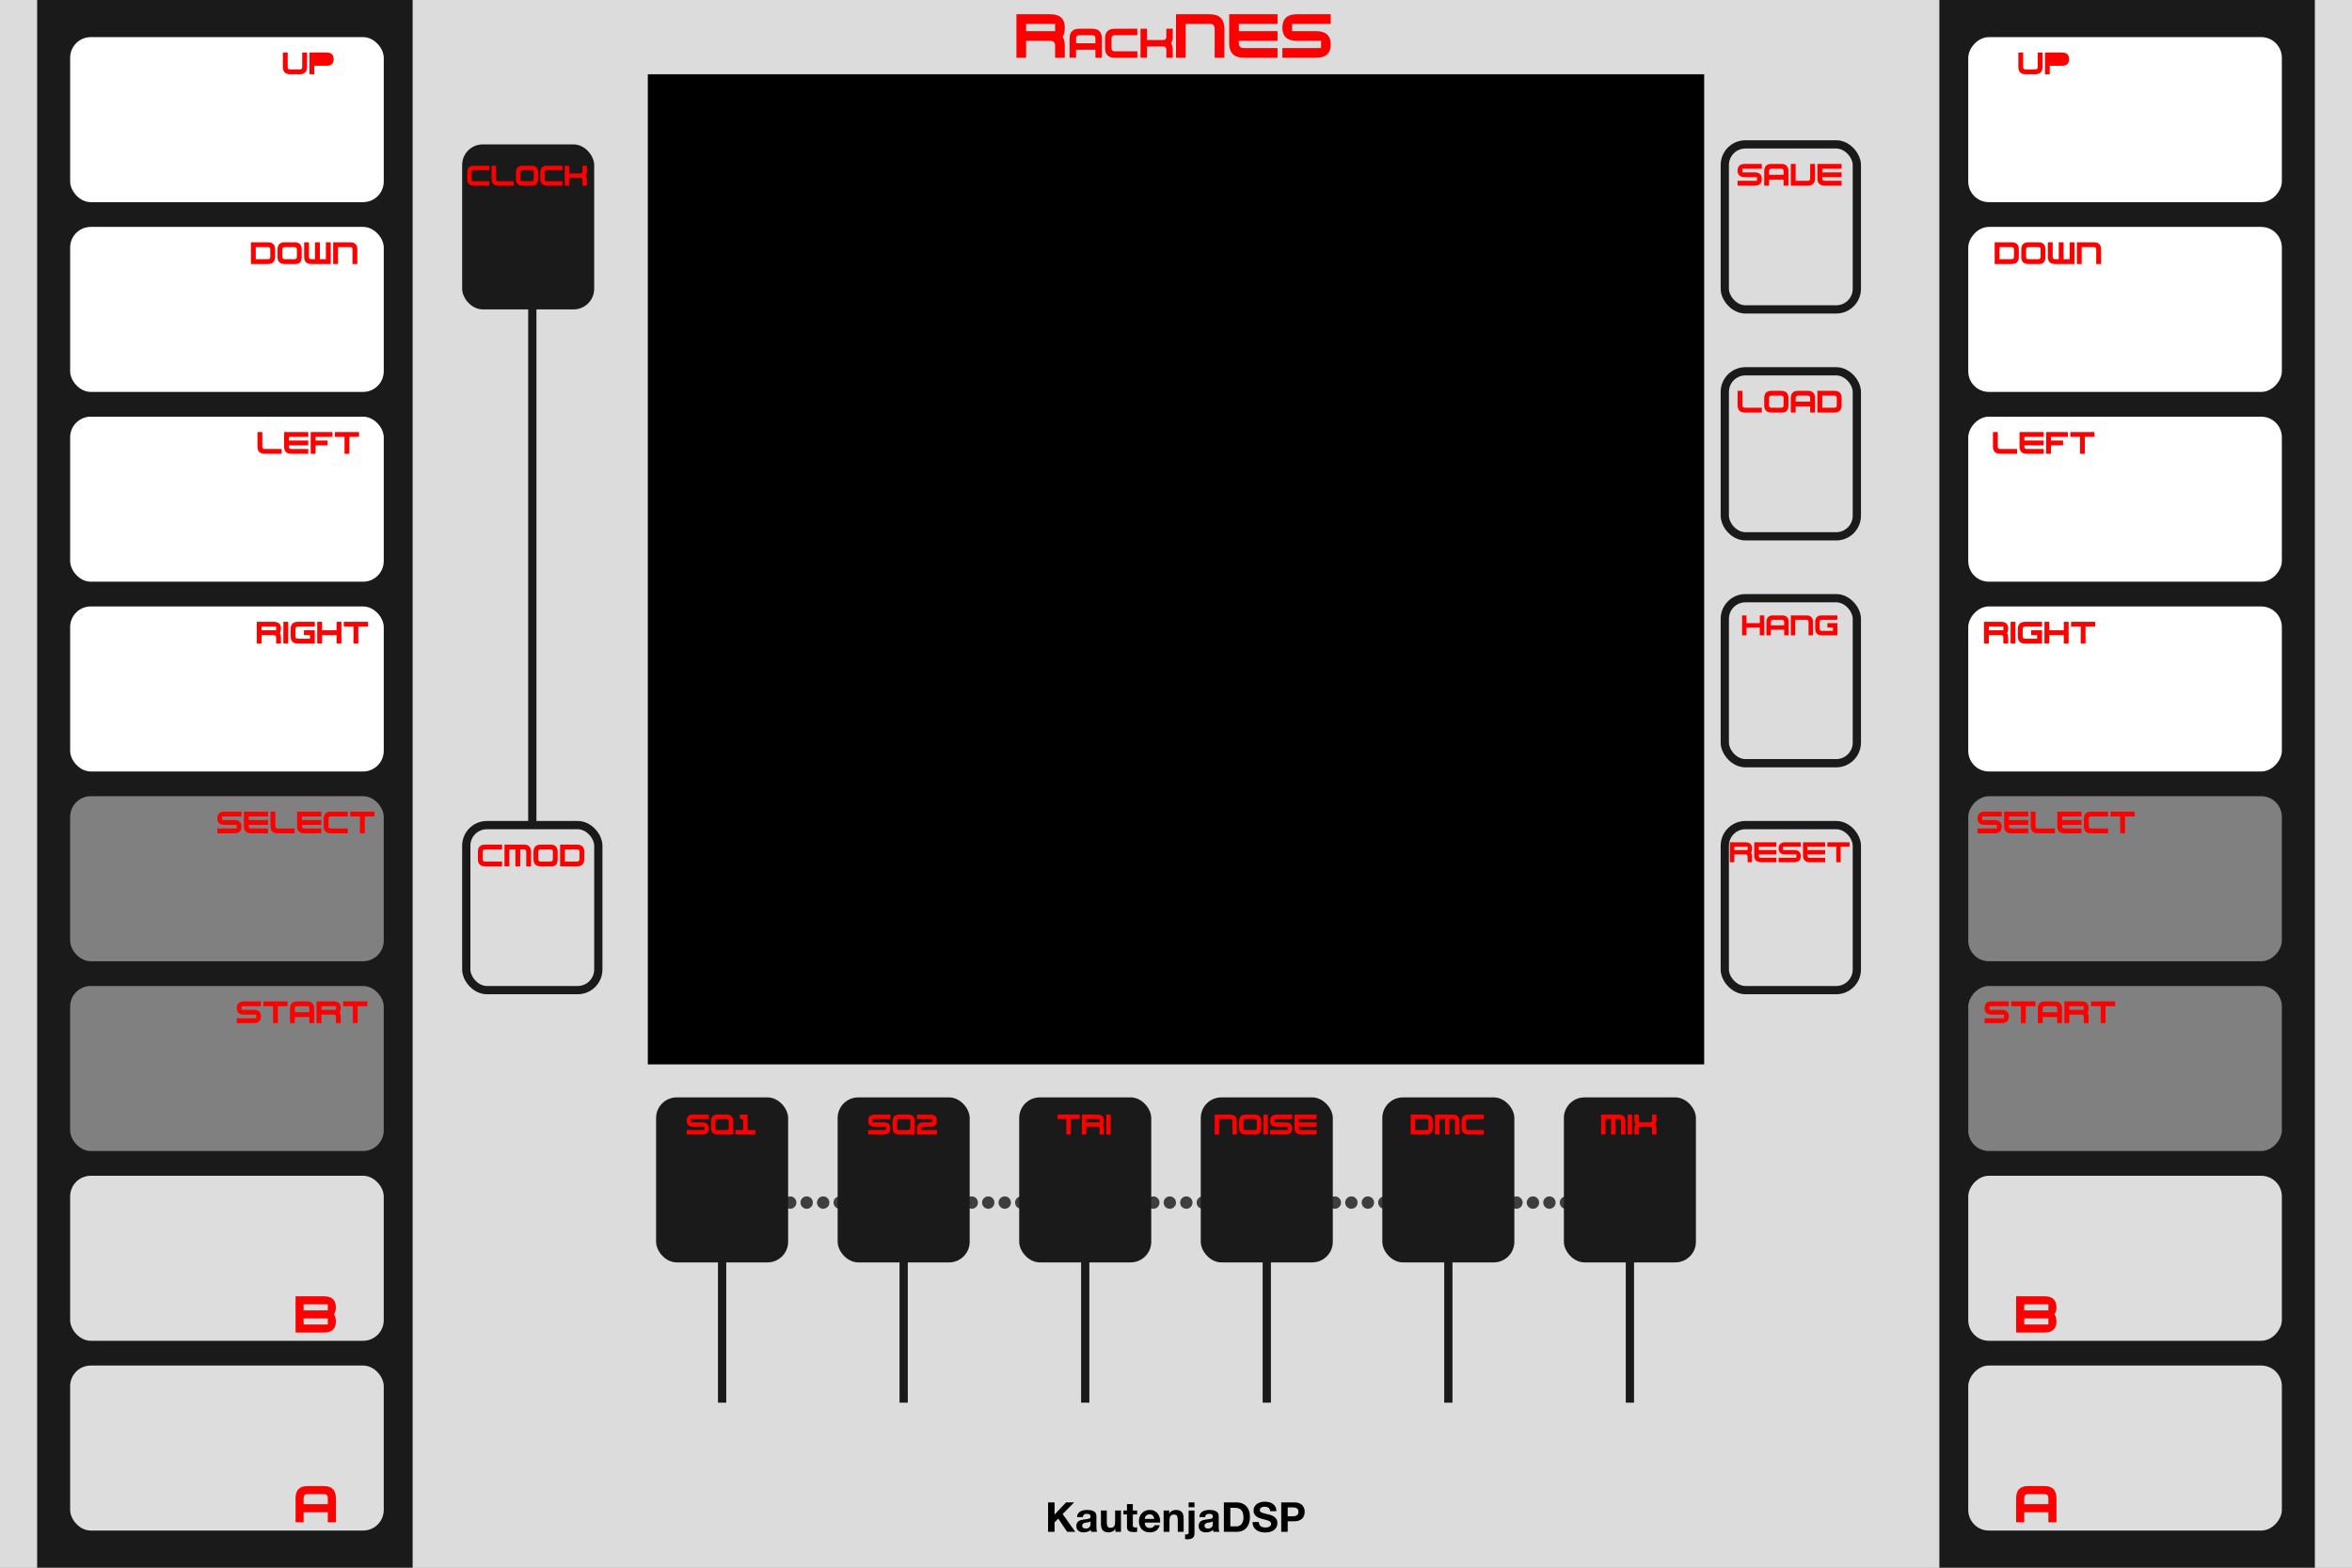 <?xml version="1.0" encoding="UTF-8"?>
<svg width="570px" height="380px" viewBox="0 0 570 380" version="1.1" xmlns="http://www.w3.org/2000/svg" xmlns:xlink="http://www.w3.org/1999/xlink">
    <rect x="0" y="0" width="570" height="380" fill="#333333" stroke="none"/>
    <!-- Generator: Sketch 58 (84663) - https://sketch.com -->
    <title>RackNES</title>
    <desc>Created with Sketch.</desc>
    <g id="RackNES" stroke="none" stroke-width="1" fill="none" fill-rule="evenodd">
        <g id="bg">
            <rect id="Background" stroke="#DCDCDC" fill="#DCDCDC" fill-rule="nonzero" x="0" y="0" width="570" height="380"></rect>
            <g id="KautenjaDSP/bottom/black" transform="translate(254, 364)" fill="#000000">
                <g id="Group-3">
                    <path d="M-2.13162821e-14,0.17 L-2.13162821e-14,7.31 L1.57,7.31 L1.57,5.01 L2.47,4.1 L4.62,7.31 L6.59,7.31 L3.53,2.99 L6.32,0.17 L4.36,0.17 L1.57,3.13 L1.57,0.17 L-2.13162821e-14,0.17 Z M7.01,3.73 C7.03,3.397 7.113,3.12 7.26,2.9 C7.407,2.68 7.593,2.503 7.82,2.37 C8.047,2.237 8.302,2.142 8.585,2.085 C8.868,2.028 9.153,2 9.44,2 C9.7,2 9.963,2.018 10.23,2.055 C10.497,2.092 10.74,2.163 10.96,2.27 C11.18,2.377 11.36,2.525 11.5,2.715 C11.64,2.905 11.71,3.157 11.71,3.47 L11.71,6.16 C11.71,6.393 11.723,6.617 11.75,6.83 C11.777,7.043 11.823,7.203 11.89,7.31 L10.45,7.31 C10.423,7.23 10.402,7.148 10.385,7.065 C10.368,6.982 10.357,6.897 10.35,6.81 C10.123,7.043 9.857,7.207 9.55,7.3 C9.243,7.393 8.93,7.44 8.61,7.44 C8.363,7.44 8.133,7.41 7.92,7.35 C7.707,7.29 7.52,7.197 7.36,7.07 C7.2,6.943 7.075,6.783 6.985,6.59 C6.895,6.397 6.85,6.167 6.85,5.9 C6.85,5.607 6.902,5.365 7.005,5.175 C7.108,4.985 7.242,4.833 7.405,4.72 C7.568,4.607 7.755,4.522 7.965,4.465 C8.175,4.408 8.387,4.363 8.6,4.33 L8.918,4.285 L8.918,4.285 L9.23,4.25 C9.437,4.23 9.62,4.2 9.78,4.16 C9.94,4.12 10.067,4.062 10.16,3.985 C10.253,3.908 10.297,3.797 10.29,3.65 C10.29,3.497 10.265,3.375 10.215,3.285 C10.165,3.195 10.098,3.125 10.015,3.075 C9.932,3.025 9.835,2.992 9.725,2.975 C9.615,2.958 9.497,2.95 9.37,2.95 C9.09,2.95 8.87,3.01 8.71,3.13 C8.55,3.25 8.457,3.45 8.43,3.73 L7.01,3.73 Z M10.29,4.78 C10.23,4.833 10.155,4.875 10.065,4.905 C9.975,4.935 9.878,4.96 9.775,4.98 L9.616,5.008 L9.616,5.008 L9.45,5.03 C9.337,5.043 9.223,5.06 9.11,5.08 C9.003,5.1 8.898,5.127 8.795,5.16 C8.692,5.193 8.602,5.238 8.525,5.295 C8.448,5.352 8.387,5.423 8.34,5.51 C8.293,5.597 8.27,5.707 8.27,5.84 C8.27,5.967 8.293,6.073 8.34,6.16 C8.387,6.247 8.45,6.315 8.53,6.365 C8.61,6.415 8.703,6.45 8.81,6.47 C8.917,6.49 9.027,6.5 9.14,6.5 C9.42,6.5 9.637,6.453 9.79,6.36 C9.943,6.267 10.057,6.155 10.13,6.025 C10.203,5.895 10.248,5.763 10.265,5.63 L10.287,5.399 C10.289,5.366 10.29,5.337 10.29,5.31 L10.29,4.78 Z M17.66,7.31 L17.66,2.14 L16.24,2.14 L16.24,4.85 C16.24,5.377 16.153,5.755 15.98,5.985 C15.807,6.215 15.527,6.33 15.14,6.33 C14.8,6.33 14.563,6.225 14.43,6.015 C14.297,5.805 14.23,5.487 14.23,5.06 L14.23,2.14 L12.81,2.14 L12.81,5.32 C12.81,5.64 12.838,5.932 12.895,6.195 C12.952,6.458 13.05,6.682 13.19,6.865 C13.33,7.048 13.522,7.19 13.765,7.29 C14.008,7.39 14.32,7.44 14.7,7.44 C15,7.44 15.293,7.373 15.58,7.24 C15.867,7.107 16.1,6.89 16.28,6.59 L16.31,6.59 L16.31,7.31 L17.66,7.31 Z M20.54,2.14 L20.54,0.59 L19.12,0.59 L19.12,2.14 L18.26,2.14 L18.26,3.09 L19.12,3.09 L19.12,6.14 C19.12,6.4 19.163,6.61 19.25,6.77 C19.337,6.93 19.455,7.053 19.605,7.14 C19.755,7.227 19.928,7.285 20.125,7.315 C20.322,7.345 20.53,7.36 20.75,7.36 C20.89,7.36 21.033,7.357 21.18,7.35 C21.327,7.343 21.46,7.33 21.58,7.31 L21.58,6.21 C21.513,6.223 21.443,6.233 21.37,6.24 C21.297,6.247 21.22,6.25 21.14,6.25 C20.9,6.25 20.74,6.21 20.66,6.13 C20.58,6.05 20.54,5.89 20.54,5.65 L20.54,3.09 L21.58,3.09 L21.58,2.14 L20.54,2.14 Z M25.74,4.17 L23.43,4.17 C23.437,4.07 23.458,3.957 23.495,3.83 C23.532,3.703 23.595,3.583 23.685,3.47 C23.775,3.357 23.895,3.262 24.045,3.185 C24.195,3.108 24.383,3.07 24.61,3.07 C24.957,3.07 25.215,3.163 25.385,3.35 C25.555,3.537 25.673,3.81 25.74,4.17 Z M23.43,5.07 L27.16,5.07 C27.187,4.67 27.153,4.287 27.06,3.92 C26.967,3.553 26.815,3.227 26.605,2.94 C26.395,2.653 26.127,2.425 25.8,2.255 C25.473,2.085 25.09,2 24.65,2 C24.257,2 23.898,2.07 23.575,2.21 C23.252,2.35 22.973,2.542 22.74,2.785 C22.507,3.028 22.327,3.317 22.2,3.65 C22.073,3.983 22.01,4.343 22.01,4.73 C22.01,5.13 22.072,5.497 22.195,5.83 C22.318,6.163 22.493,6.45 22.72,6.69 C22.947,6.93 23.223,7.115 23.55,7.245 C23.877,7.375 24.243,7.44 24.65,7.44 C25.237,7.44 25.737,7.307 26.15,7.04 C26.563,6.773 26.87,6.33 27.07,5.71 L25.82,5.71 C25.773,5.87 25.647,6.022 25.44,6.165 C25.233,6.308 24.987,6.38 24.7,6.38 C24.3,6.38 23.993,6.277 23.78,6.07 C23.567,5.863 23.45,5.53 23.43,5.07 Z M28,2.14 L28,7.31 L29.42,7.31 L29.42,4.6 C29.42,4.073 29.507,3.695 29.68,3.465 C29.853,3.235 30.133,3.12 30.52,3.12 C30.86,3.12 31.097,3.225 31.23,3.435 C31.363,3.645 31.43,3.963 31.43,4.39 L31.43,7.31 L32.85,7.31 L32.85,4.13 C32.85,3.81 32.822,3.518 32.765,3.255 C32.708,2.992 32.61,2.768 32.47,2.585 C32.33,2.402 32.138,2.258 31.895,2.155 C31.652,2.052 31.34,2 30.96,2 C30.66,2 30.367,2.068 30.08,2.205 C29.793,2.342 29.56,2.56 29.38,2.86 L29.35,2.86 L29.35,2.14 L28,2.14 Z M35.48,1.34 L35.48,0.17 L34.06,0.17 L34.06,1.34 L35.48,1.34 Z M33.21,7.91 L33.21,9.08 C33.343,9.107 33.493,9.12 33.66,9.12 C34.02,9.12 34.317,9.088 34.55,9.025 C34.783,8.962 34.968,8.865 35.105,8.735 C35.242,8.605 35.338,8.443 35.395,8.25 C35.452,8.057 35.48,7.827 35.48,7.56 L35.48,2.14 L34.06,2.14 L34.06,7.49 C34.06,7.683 34.005,7.808 33.895,7.865 C33.785,7.922 33.657,7.95 33.51,7.95 C33.383,7.95 33.283,7.937 33.21,7.91 Z M36.65,3.73 C36.67,3.397 36.753,3.12 36.9,2.9 C37.047,2.68 37.233,2.503 37.46,2.37 C37.687,2.237 37.942,2.142 38.225,2.085 C38.508,2.028 38.793,2 39.08,2 C39.34,2 39.603,2.018 39.87,2.055 C40.137,2.092 40.38,2.163 40.6,2.27 C40.82,2.377 41,2.525 41.14,2.715 C41.28,2.905 41.35,3.157 41.35,3.47 L41.35,6.16 C41.35,6.393 41.363,6.617 41.39,6.83 C41.417,7.043 41.463,7.203 41.53,7.31 L40.09,7.31 C40.063,7.23 40.042,7.148 40.025,7.065 C40.008,6.982 39.997,6.897 39.99,6.81 C39.763,7.043 39.497,7.207 39.19,7.3 C38.883,7.393 38.57,7.44 38.25,7.44 C38.003,7.44 37.773,7.41 37.56,7.35 C37.347,7.29 37.16,7.197 37,7.07 C36.84,6.943 36.715,6.783 36.625,6.59 C36.535,6.397 36.49,6.167 36.49,5.9 C36.49,5.607 36.542,5.365 36.645,5.175 C36.748,4.985 36.882,4.833 37.045,4.72 C37.208,4.607 37.395,4.522 37.605,4.465 C37.815,4.408 38.027,4.363 38.24,4.33 C38.453,4.297 38.663,4.27 38.87,4.25 C39.077,4.23 39.26,4.2 39.42,4.16 C39.58,4.12 39.707,4.062 39.8,3.985 C39.893,3.908 39.937,3.797 39.93,3.65 C39.93,3.497 39.905,3.375 39.855,3.285 C39.805,3.195 39.738,3.125 39.655,3.075 C39.572,3.025 39.475,2.992 39.365,2.975 C39.255,2.958 39.137,2.95 39.01,2.95 C38.73,2.95 38.51,3.01 38.35,3.13 C38.19,3.25 38.097,3.45 38.07,3.73 L36.65,3.73 Z M39.93,4.78 C39.87,4.833 39.795,4.875 39.705,4.905 C39.615,4.935 39.518,4.96 39.415,4.98 L39.256,5.008 L39.256,5.008 L39.09,5.03 C38.977,5.043 38.863,5.06 38.75,5.08 C38.643,5.1 38.538,5.127 38.435,5.16 C38.332,5.193 38.242,5.238 38.165,5.295 C38.088,5.352 38.027,5.423 37.98,5.51 C37.933,5.597 37.91,5.707 37.91,5.84 C37.91,5.967 37.933,6.073 37.98,6.16 C38.027,6.247 38.09,6.315 38.17,6.365 C38.25,6.415 38.343,6.45 38.45,6.47 C38.557,6.49 38.667,6.5 38.78,6.5 C39.06,6.5 39.277,6.453 39.43,6.36 C39.583,6.267 39.697,6.155 39.77,6.025 C39.843,5.895 39.888,5.763 39.905,5.63 L39.927,5.399 C39.929,5.366 39.93,5.337 39.93,5.31 L39.93,4.78 Z M44.17,5.99 L44.17,1.49 L45.29,1.49 C45.677,1.49 46.002,1.545 46.265,1.655 C46.528,1.765 46.74,1.923 46.9,2.13 C47.06,2.337 47.175,2.585 47.245,2.875 C47.315,3.165 47.35,3.49 47.35,3.85 C47.35,4.243 47.3,4.577 47.2,4.85 C47.1,5.123 46.967,5.345 46.8,5.515 C46.633,5.685 46.443,5.807 46.23,5.88 C46.017,5.953 45.797,5.99 45.57,5.99 L44.17,5.99 Z M42.6,0.17 L42.6,7.31 L45.68,7.31 C46.227,7.31 46.702,7.218 47.105,7.035 C47.508,6.852 47.845,6.6 48.115,6.28 C48.385,5.96 48.587,5.58 48.72,5.14 C48.853,4.7 48.92,4.22 48.92,3.7 C48.92,3.107 48.838,2.59 48.675,2.15 C48.512,1.71 48.285,1.343 47.995,1.05 C47.705,0.757 47.362,0.537 46.965,0.39 C46.568,0.243 46.14,0.17 45.68,0.17 L42.6,0.17 Z M51.08,4.94 L49.56,4.94 C49.553,5.38 49.633,5.76 49.8,6.08 C49.967,6.4 50.192,6.663 50.475,6.87 C50.758,7.077 51.085,7.228 51.455,7.325 C51.825,7.422 52.207,7.47 52.6,7.47 C53.087,7.47 53.515,7.413 53.885,7.3 C54.255,7.187 54.565,7.028 54.815,6.825 C55.065,6.622 55.253,6.38 55.38,6.1 C55.507,5.82 55.57,5.517 55.57,5.19 C55.57,4.79 55.485,4.462 55.315,4.205 C55.145,3.948 54.943,3.743 54.71,3.59 C54.477,3.437 54.242,3.325 54.005,3.255 L53.746,3.181 C53.629,3.15 53.53,3.126 53.45,3.11 L52.365,2.83 L52.365,2.83 C52.088,2.757 51.872,2.683 51.715,2.61 C51.558,2.537 51.453,2.457 51.4,2.37 C51.347,2.283 51.32,2.17 51.32,2.03 C51.32,1.877 51.353,1.75 51.42,1.65 C51.487,1.55 51.572,1.467 51.675,1.4 C51.778,1.333 51.893,1.287 52.02,1.26 C52.147,1.233 52.273,1.22 52.4,1.22 C52.593,1.22 52.772,1.237 52.935,1.27 C53.098,1.303 53.243,1.36 53.37,1.44 C53.497,1.52 53.598,1.63 53.675,1.77 C53.752,1.91 53.797,2.087 53.81,2.3 L55.33,2.3 C55.33,1.887 55.252,1.535 55.095,1.245 C54.938,0.955 54.727,0.717 54.46,0.53 C54.193,0.343 53.888,0.208 53.545,0.125 C53.202,0.042 52.843,0 52.47,0 C52.15,0 51.83,0.043 51.51,0.13 C51.19,0.217 50.903,0.35 50.65,0.53 C50.397,0.71 50.192,0.935 50.035,1.205 C49.878,1.475 49.8,1.793 49.8,2.16 C49.8,2.487 49.862,2.765 49.985,2.995 C50.108,3.225 50.27,3.417 50.47,3.57 C50.67,3.723 50.897,3.848 51.15,3.945 C51.319,4.009 51.491,4.067 51.666,4.118 L51.93,4.19 C52.19,4.263 52.447,4.33 52.7,4.39 C52.953,4.45 53.18,4.52 53.38,4.6 C53.58,4.68 53.742,4.78 53.865,4.9 C53.988,5.02 54.05,5.177 54.05,5.37 C54.05,5.55 54.003,5.698 53.91,5.815 C53.817,5.932 53.7,6.023 53.56,6.09 C53.42,6.157 53.27,6.202 53.11,6.225 C52.95,6.248 52.8,6.26 52.66,6.26 C52.453,6.26 52.253,6.235 52.06,6.185 C51.867,6.135 51.698,6.058 51.555,5.955 C51.412,5.852 51.297,5.717 51.21,5.55 C51.123,5.383 51.08,5.18 51.08,4.94 Z" id="KautenjaDSP" fill-rule="nonzero"></path>
                    <path d="M59.72,0.17 C60.167,0.17 60.547,0.235 60.86,0.365 C61.173,0.495 61.428,0.667 61.625,0.88 C61.822,1.093 61.965,1.337 62.055,1.61 C62.145,1.883 62.19,2.167 62.19,2.46 C62.19,2.747 62.145,3.028 62.055,3.305 C61.965,3.582 61.822,3.827 61.625,4.04 C61.428,4.253 61.173,4.425 60.86,4.555 C60.547,4.685 60.167,4.75 59.72,4.75 L58.07,4.75 L58.07,7.31 L56.5,7.31 L56.5,0.17 L59.72,0.17 Z M59.29,1.39 L58.07,1.39 L58.07,3.53 L59.29,3.53 C59.47,3.53 59.643,3.517 59.81,3.49 C59.977,3.463 60.123,3.412 60.25,3.335 C60.377,3.258 60.478,3.15 60.555,3.01 C60.632,2.87 60.67,2.687 60.67,2.46 C60.67,2.233 60.632,2.05 60.555,1.91 C60.478,1.77 60.377,1.662 60.25,1.585 C60.123,1.508 59.977,1.457 59.81,1.43 C59.643,1.403 59.47,1.39 59.29,1.39 L59.29,1.39 Z" id="Combined-Shape" fill-rule="nonzero"></path>
                </g>
            </g>
            <path d="M248.672,7.555 L255.703,7.555 L255.703,5.797 L248.672,5.797 L248.672,7.555 Z M248.672,9.898 L248.672,14 L246.328,14 L246.328,3.453 L254.531,3.453 C256.875,3.453 258.047,4.523 258.047,6.664 C258.047,7.68 257.879,8.426 257.543,8.902 C257.879,9.457 258.047,10.18 258.047,11.07 L258.047,14 L255.703,14 L255.703,11.07 C255.703,10.289 255.313,9.898 254.531,9.898 L248.672,9.898 Z M265.469,10.484 L265.469,9.312 C265.469,8.792 265.208,8.531 264.688,8.531 L261.562,8.531 C261.042,8.531 260.781,8.792 260.781,9.312 L260.781,10.484 L265.469,10.484 Z M260.781,12.047 L260.781,14 L259.219,14 L259.219,9.312 C259.219,7.75 260,6.969 261.562,6.969 L264.688,6.969 C266.25,6.969 267.031,7.75 267.031,9.312 L267.031,14 L265.469,14 L265.469,12.047 L260.781,12.047 Z M275.625,14 L270.156,14 C268.594,14 267.812,13.219 267.812,11.656 L267.812,9.312 C267.812,7.75 268.594,6.969 270.156,6.969 L275.625,6.969 L275.625,8.531 L270.156,8.531 C269.635,8.531 269.375,8.792 269.375,9.312 L269.375,11.656 C269.375,12.177 269.635,12.438 270.156,12.438 L275.625,12.438 L275.625,14 Z M277.969,11.266 L277.969,14 L276.406,14 L276.406,6.969 L277.969,6.969 L277.969,9.703 L281.875,9.703 C282.396,9.703 282.656,9.443 282.656,8.922 L282.656,6.969 L284.219,6.969 L284.219,8.922 C284.219,9.583 284.078,10.104 283.797,10.484 C284.078,10.865 284.219,11.385 284.219,12.047 L284.219,14 L282.656,14 L282.656,12.047 C282.656,11.526 282.396,11.266 281.875,11.266 L277.969,11.266 Z M285,14 L285,3.453 L293.203,3.453 C295.547,3.453 296.719,4.625 296.719,6.969 L296.719,14 L294.375,14 L294.375,6.969 C294.375,6.187 293.984,5.797 293.203,5.797 L287.344,5.797 L287.344,14 L285,14 Z M309.609,14 L301.406,14 C299.062,14 297.891,12.828 297.891,10.484 L297.891,3.453 L309.609,3.453 L309.609,5.797 L300.234,5.797 L300.234,7.555 L309.609,7.555 L309.609,9.898 L300.234,9.898 L300.234,10.484 C300.234,11.266 300.625,11.656 301.406,11.656 L309.609,11.656 L309.609,14 Z M310.781,14 L310.781,11.656 L320.156,11.656 L320.156,9.898 L314.297,9.898 C311.953,9.898 310.781,8.84 310.781,6.723 C310.781,4.543 311.953,3.453 314.297,3.453 L322.5,3.453 L322.5,5.797 L313.125,5.797 L313.125,7.555 L318.984,7.555 C321.328,7.555 322.5,8.629 322.5,10.777 C322.5,12.926 321.328,14 318.984,14 L310.781,14 Z" id="RackNES" fill="#FF0000" fill-rule="nonzero"></path>
            <rect id="Screen" fill="#000000" x="157" y="18" width="256" height="240"></rect>
        </g>
        <g id="player2" transform="translate(514, 190) scale(-1, 1) translate(-514, -190) translate(458, 0)">
            <g id="bg" fill="#1A1A1A">
                <rect id="inner" x="9" y="0" width="91" height="380"></rect>
            </g>
            <g id="buttons" transform="translate(17, 9)">
                <g id="Up">
                    <rect id="Rectangle" fill="#FFFFFF" x="0" y="7.10542736e-15" width="76" height="40" rx="5"></rect>
                    <path d="M51.555,3.727 L51.555,7.242 C51.555,8.414 52.141,9 53.312,9 L55.656,9 C56.828,9 57.414,8.414 57.414,7.242 L57.414,3.727 L56.242,3.727 L56.242,7.242 C56.242,7.633 56.047,7.828 55.656,7.828 L53.312,7.828 C52.922,7.828 52.727,7.633 52.727,7.242 L52.727,3.727 L51.555,3.727 Z M58,9 L58,3.727 L62.102,3.727 C63.273,3.727 63.859,4.266 63.859,5.344 C63.859,6.414 63.273,6.949 62.102,6.949 L59.172,6.949 L59.172,9 L58,9 Z M62.688,5.777 L59.172,5.777 L59.172,4.898 L62.688,4.898 L62.688,5.777 Z" id="UP" fill="#FF0000" fill-rule="nonzero" transform="translate(57.707, 6.363) scale(-1, 1) translate(-57.707, -6.363) "></path>
                </g>
                <g id="Dn" transform="translate(0, 46)">
                    <rect id="Rectangle" fill="#FFFFFF" x="0" y="0" width="76" height="40" rx="5"></rect>
                    <path d="M43.816,9 L43.816,3.727 L47.918,3.727 C49.09,3.727 49.676,4.312 49.676,5.484 L49.676,7.242 C49.676,8.414 49.09,9 47.918,9 L43.816,9 Z M47.918,7.828 C48.309,7.828 48.504,7.633 48.504,7.242 L48.504,5.484 C48.504,5.094 48.309,4.898 47.918,4.898 L44.988,4.898 L44.988,7.828 L47.918,7.828 Z M52.02,9 C50.848,9 50.262,8.414 50.262,7.242 L50.262,5.484 C50.262,4.312 50.848,3.727 52.02,3.727 L54.363,3.727 C55.535,3.727 56.121,4.312 56.121,5.484 L56.121,7.242 C56.121,8.414 55.633,9 54.656,9 L52.02,9 Z M51.434,7.242 C51.434,7.633 51.629,7.828 52.02,7.828 L54.363,7.828 C54.754,7.828 54.949,7.633 54.949,7.242 L54.949,5.484 C54.949,5.094 54.754,4.898 54.363,4.898 L52.02,4.898 C51.629,4.898 51.434,5.094 51.434,5.484 L51.434,7.242 Z M56.707,3.727 L56.707,7.242 C56.707,8.414 57.293,9 58.465,9 L63.152,9 L63.152,3.727 L61.98,3.727 L61.98,7.828 L60.516,7.828 L60.516,3.727 L59.344,3.727 L59.344,7.828 L58.465,7.828 C58.074,7.828 57.879,7.633 57.879,7.242 L57.879,3.727 L56.707,3.727 Z M63.738,9 L63.738,3.727 L67.84,3.727 C69.012,3.727 69.598,4.312 69.598,5.484 L69.598,9 L68.426,9 L68.426,5.484 C68.426,5.094 68.23,4.898 67.84,4.898 L64.91,4.898 L64.91,9 L63.738,9 Z" id="DOWN" fill="#FF0000" fill-rule="nonzero" transform="translate(56.707, 6.363) scale(-1, 1) translate(-56.707, -6.363) "></path>
                </g>
                <g id="Lft" transform="translate(0, 92)">
                    <rect id="Rectangle" fill="#FFFFFF" x="0" y="-2.84217094e-14" width="76" height="40" rx="5"></rect>
                    <path d="M45.402,3.727 L45.402,7.242 C45.402,8.414 45.988,9 47.16,9 L51.262,9 L51.262,7.828 L47.16,7.828 C46.77,7.828 46.574,7.633 46.574,7.242 L46.574,3.727 L45.402,3.727 Z M57.707,9 L53.605,9 C52.434,9 51.848,8.414 51.848,7.242 L51.848,3.727 L57.707,3.727 L57.707,4.898 L53.02,4.898 L53.02,5.777 L57.707,5.777 L57.707,6.949 L53.02,6.949 L53.02,7.242 C53.02,7.633 53.215,7.828 53.605,7.828 L57.707,7.828 L57.707,9 Z M58.293,9 L58.293,3.727 L63.566,3.727 L63.566,4.898 L59.465,4.898 L59.465,5.777 L62.395,5.777 L62.395,6.949 L59.465,6.949 L59.465,9 L58.293,9 Z M64.152,3.727 L70.012,3.727 L70.012,4.898 L67.668,4.898 L67.668,9 L66.496,9 L66.496,4.898 L64.152,4.898 L64.152,3.727 Z" id="LEFT" fill="#FF0000" fill-rule="nonzero" transform="translate(57.707, 6.363) scale(-1, 1) translate(-57.707, -6.363) "></path>
                </g>
                <g id="Rgt" transform="translate(0, 138)">
                    <rect id="Rectangle" fill="#FFFFFF" x="0" y="0" width="76" height="40" rx="5"></rect>
                    <path d="M46.402,5.777 L49.918,5.777 L49.918,4.898 L46.402,4.898 L46.402,5.777 Z M46.402,6.949 L46.402,9 L45.23,9 L45.23,3.727 L49.332,3.727 C50.504,3.727 51.09,4.262 51.09,5.332 C51.09,5.84 51.006,6.213 50.838,6.451 C51.006,6.729 51.09,7.09 51.09,7.535 L51.09,9 L49.918,9 L49.918,7.535 C49.918,7.145 49.723,6.949 49.332,6.949 L46.402,6.949 Z M51.676,9 L51.676,3.727 L52.848,3.727 L52.848,9 L51.676,9 Z M59.293,5.777 L59.293,9 L55.191,9 C54.02,9 53.434,8.414 53.434,7.242 L53.434,5.484 C53.434,4.312 54.02,3.727 55.191,3.727 L59.293,3.727 L59.293,4.898 L55.191,4.898 C54.801,4.898 54.605,5.094 54.605,5.484 L54.605,7.242 C54.605,7.633 54.801,7.828 55.191,7.828 L58.121,7.828 L58.121,6.949 L56.656,6.949 L56.656,5.777 L59.293,5.777 Z M59.293,5.777 L59.293,9 L55.191,9 C54.02,9 53.434,8.414 53.434,7.242 L53.434,5.484 C53.434,4.312 54.02,3.727 55.191,3.727 L59.293,3.727 L59.293,4.898 L55.191,4.898 C54.801,4.898 54.605,5.094 54.605,5.484 L54.605,7.242 C54.605,7.633 54.801,7.828 55.191,7.828 L58.121,7.828 L58.121,6.949 L56.656,6.949 L56.656,5.777 L59.293,5.777 Z M59.879,9 L59.879,3.727 L61.051,3.727 L61.051,5.777 L64.566,5.777 L64.566,3.727 L65.738,3.727 L65.738,9 L64.566,9 L64.566,6.949 L61.051,6.949 L61.051,9 L59.879,9 Z M66.324,3.727 L72.184,3.727 L72.184,4.898 L69.84,4.898 L69.84,9 L68.668,9 L68.668,4.898 L66.324,4.898 L66.324,3.727 Z" id="RIGHT" fill="#FF0000" fill-rule="nonzero" transform="translate(58.707, 6.363) scale(-1, 1) translate(-58.707, -6.363) "></path>
                </g>
                <g id="Sel" transform="translate(0, 184)">
                    <rect id="Rectangle" fill="#808080" x="0" y="-2.84217094e-14" width="76" height="40" rx="5"></rect>
                    <path d="M35.664,9 L39.766,9 C40.938,9 41.523,8.463 41.523,7.389 C41.523,6.314 40.938,5.777 39.766,5.777 L36.836,5.777 L36.836,4.898 L41.523,4.898 L41.523,3.727 L37.422,3.727 C36.25,3.727 35.664,4.271 35.664,5.361 C35.664,6.42 36.25,6.949 37.422,6.949 L40.352,6.949 L40.352,7.828 L35.664,7.828 L35.664,9 Z M47.969,9 L43.867,9 C42.695,9 42.109,8.414 42.109,7.242 L42.109,3.727 L47.969,3.727 L47.969,4.898 L43.281,4.898 L43.281,5.777 L47.969,5.777 L47.969,6.949 L43.281,6.949 L43.281,7.242 C43.281,7.633 43.477,7.828 43.867,7.828 L47.969,7.828 L47.969,9 Z M48.555,3.727 L48.555,7.242 C48.555,8.414 49.141,9 50.312,9 L54.414,9 L54.414,7.828 L50.312,7.828 C49.922,7.828 49.727,7.633 49.727,7.242 L49.727,3.727 L48.555,3.727 Z M60.859,9 L56.758,9 C55.586,9 55,8.414 55,7.242 L55,3.727 L60.859,3.727 L60.859,4.898 L56.172,4.898 L56.172,5.777 L60.859,5.777 L60.859,6.949 L56.172,6.949 L56.172,7.242 C56.172,7.633 56.367,7.828 56.758,7.828 L60.859,7.828 L60.859,9 Z M67.305,9 L63.203,9 C62.031,9 61.445,8.414 61.445,7.242 L61.445,5.484 C61.445,4.312 62.031,3.727 63.203,3.727 L67.305,3.727 L67.305,4.898 L63.203,4.898 C62.812,4.898 62.617,5.094 62.617,5.484 L62.617,7.242 C62.617,7.633 62.812,7.828 63.203,7.828 L67.305,7.828 L67.305,9 Z M67.891,3.727 L73.75,3.727 L73.75,4.898 L71.406,4.898 L71.406,9 L70.234,9 L70.234,4.898 L67.891,4.898 L67.891,3.727 Z" id="SELECT" fill="#FF0000" fill-rule="nonzero" transform="translate(54.707, 6.363) scale(-1, 1) translate(-54.707, -6.363) "></path>
                </g>
                <g id="Start" transform="translate(0, 230)">
                    <rect id="Rectangle" fill="#808080" x="0" y="-2.84217094e-14" width="76" height="40" rx="5"></rect>
                    <path d="M40.387,9 L44.488,9 C45.66,9 46.246,8.463 46.246,7.389 C46.246,6.314 45.66,5.777 44.488,5.777 L41.559,5.777 L41.559,4.898 L46.246,4.898 L46.246,3.727 L42.145,3.727 C40.973,3.727 40.387,4.271 40.387,5.361 C40.387,6.42 40.973,6.949 42.145,6.949 L45.074,6.949 L45.074,7.828 L40.387,7.828 L40.387,9 Z M46.832,3.727 L52.691,3.727 L52.691,4.898 L50.348,4.898 L50.348,9 L49.176,9 L49.176,4.898 L46.832,4.898 L46.832,3.727 Z M57.965,6.363 L57.965,5.484 C57.965,5.094 57.77,4.898 57.379,4.898 L55.035,4.898 C54.645,4.898 54.449,5.094 54.449,5.484 L54.449,6.363 L57.965,6.363 Z M54.449,7.535 L54.449,9 L53.277,9 L53.277,5.484 C53.277,4.312 53.863,3.727 55.035,3.727 L57.379,3.727 C58.551,3.727 59.137,4.312 59.137,5.484 L59.137,9 L57.965,9 L57.965,7.535 L54.449,7.535 Z M60.895,5.777 L64.41,5.777 L64.41,4.898 L60.895,4.898 L60.895,5.777 Z M60.895,6.949 L60.895,9 L59.723,9 L59.723,3.727 L63.824,3.727 C64.996,3.727 65.582,4.262 65.582,5.332 C65.582,5.84 65.498,6.213 65.33,6.451 C65.498,6.729 65.582,7.09 65.582,7.535 L65.582,9 L64.41,9 L64.41,7.535 C64.41,7.145 64.215,6.949 63.824,6.949 L60.895,6.949 Z M66.168,3.727 L72.027,3.727 L72.027,4.898 L69.684,4.898 L69.684,9 L68.512,9 L68.512,4.898 L66.168,4.898 L66.168,3.727 Z" id="START" fill="#FF0000" fill-rule="nonzero" transform="translate(56.207, 6.363) scale(-1, 1) translate(-56.207, -6.363) "></path>
                </g>
                <g id="B" transform="translate(0, 276)">
                    <rect id="Rectangle" fill="#DDDDDD" x="0" y="0" width="76" height="40" rx="5"></rect>
                    <path d="M56.582,32.629 L62.441,32.629 L62.441,31.164 L56.582,31.164 L56.582,32.629 Z M56.582,36.047 L62.441,36.047 L62.441,34.582 L56.582,34.582 L56.582,36.047 Z M54.629,38 L54.629,29.211 L61.465,29.211 C63.418,29.211 64.395,30.096 64.395,31.867 C64.395,32.59 64.238,33.169 63.926,33.605 C64.238,34.035 64.395,34.611 64.395,35.334 C64.395,37.111 63.418,38 61.465,38 L54.629,38 Z" fill="#FF0000" fill-rule="nonzero" transform="translate(59.512, 33.605) scale(-1, 1) translate(-59.512, -33.605) "></path>
                </g>
                <g id="A" transform="translate(0, 322)">
                    <rect id="Rectangle" fill="#DDDDDD" x="0" y="0" width="76" height="40" rx="5"></rect>
                    <path d="M62.441,33.605 L62.441,32.141 C62.441,31.49 62.116,31.164 61.465,31.164 L57.559,31.164 C56.908,31.164 56.582,31.49 56.582,32.141 L56.582,33.605 L62.441,33.605 Z M56.582,35.559 L56.582,38 L54.629,38 L54.629,32.141 C54.629,30.187 55.605,29.211 57.559,29.211 L61.465,29.211 C63.418,29.211 64.395,30.187 64.395,32.141 L64.395,38 L62.441,38 L62.441,35.559 L56.582,35.559 Z" fill="#FF0000" fill-rule="nonzero" transform="translate(59.512, 33.605) scale(-1, 1) translate(-59.512, -33.605) "></path>
                </g>
            </g>
        </g>
        <g id="mixer" transform="translate(158, 266)">
            <path d="M17.5,25.5 L235.5,25.5" id="Line-2" stroke="#3E3E3E" stroke-width="3" stroke-linecap="round" stroke-linejoin="round" stroke-dasharray="0,4"></path>
            <g id="MIX" transform="translate(220, 0)">
                <g id="Audio" transform="translate(1, 0)">
                    <rect id="Rectangle" fill="#1A1A1A" x="0" y="0" width="32" height="40" rx="5"></rect>
                    <path d="M16,73 L16,40" id="Line-5" stroke="#1A1A1A" stroke-width="2" stroke-linecap="square"></path>
                    <path d="M9.018,9 L9.018,4.166 L13.314,4.166 C14.389,4.166 14.926,4.703 14.926,5.777 L14.926,9 L13.852,9 L13.852,5.777 C13.852,5.419 13.673,5.24 13.314,5.24 L12.509,5.24 L12.509,9 L11.435,9 L11.435,5.24 L10.092,5.24 L10.092,9 L9.018,9 Z M15.463,9 L15.463,4.166 L16.537,4.166 L16.537,9 L15.463,9 Z M17.364,6.583 C17.171,6.322 17.074,5.964 17.074,5.509 L17.074,4.166 L18.148,4.166 L18.148,5.509 C18.148,5.867 18.327,6.046 18.686,6.046 L20.834,6.046 C21.192,6.046 21.371,5.867 21.371,5.509 L21.371,4.166 L22.445,4.166 L22.445,5.509 C22.445,5.964 22.349,6.322 22.155,6.583 C22.349,6.844 22.445,7.202 22.445,7.657 L22.445,9 L21.371,9 L21.371,7.657 C21.371,7.299 21.192,7.12 20.834,7.12 L18.686,7.12 C18.327,7.12 18.148,7.299 18.148,7.657 L18.148,9 L17.074,9 L17.074,7.657 C17.074,7.202 17.171,6.844 17.364,6.583 Z" id="MIX" fill="#FF0000" fill-rule="nonzero"></path>
                </g>
            </g>
            <g id="DMC" transform="translate(176, 0)">
                <g id="Audio" transform="translate(1, 0)">
                    <rect id="Rectangle" fill="#1A1A1A" x="0" y="0" width="32" height="40" rx="5"></rect>
                    <path d="M16,73 L16,40" id="Line-5" stroke="#1A1A1A" stroke-width="2" stroke-linecap="square"></path>
                    <path d="M6.869,9 L6.869,4.166 L10.629,4.166 C11.703,4.166 12.24,4.703 12.24,5.777 L12.24,7.389 C12.24,8.463 11.703,9 10.629,9 L6.869,9 Z M10.629,7.926 C10.987,7.926 11.166,7.747 11.166,7.389 L11.166,5.777 C11.166,5.419 10.987,5.24 10.629,5.24 L7.943,5.24 L7.943,7.926 L10.629,7.926 Z M12.777,9 L12.777,4.166 L17.074,4.166 C18.148,4.166 18.686,4.703 18.686,5.777 L18.686,9 L17.611,9 L17.611,5.777 C17.611,5.419 17.432,5.24 17.074,5.24 L16.269,5.24 L16.269,9 L15.194,9 L15.194,5.24 L13.852,5.24 L13.852,9 L12.777,9 Z M24.594,9 L20.834,9 C19.76,9 19.223,8.463 19.223,7.389 L19.223,5.777 C19.223,4.703 19.76,4.166 20.834,4.166 L24.594,4.166 L24.594,5.24 L20.834,5.24 C20.476,5.24 20.297,5.419 20.297,5.777 L20.297,7.389 C20.297,7.747 20.476,7.926 20.834,7.926 L24.594,7.926 L24.594,9 Z" id="DMC" fill="#FF0000" fill-rule="nonzero"></path>
                </g>
            </g>
            <g id="NOISE" transform="translate(132, 0)">
                <g id="Audio" transform="translate(1, 0)">
                    <rect id="Rectangle" fill="#1A1A1A" x="0" y="0" width="32" height="40" rx="5"></rect>
                    <path d="M16,73 L16,40" id="Line-5" stroke="#1A1A1A" stroke-width="2" stroke-linecap="square"></path>
                    <path d="M3.378,9 L3.378,4.166 L7.138,4.166 C8.212,4.166 8.749,4.703 8.749,5.777 L8.749,9 L7.675,9 L7.675,5.777 C7.675,5.419 7.496,5.24 7.138,5.24 L4.452,5.24 L4.452,9 L3.378,9 Z M10.897,9 C9.823,9 9.286,8.463 9.286,7.389 L9.286,5.777 C9.286,4.703 9.823,4.166 10.897,4.166 L13.046,4.166 C14.12,4.166 14.657,4.703 14.657,5.777 L14.657,7.389 C14.657,8.463 14.21,9 13.314,9 L10.897,9 Z M10.36,7.389 C10.36,7.747 10.539,7.926 10.897,7.926 L13.046,7.926 C13.404,7.926 13.583,7.747 13.583,7.389 L13.583,5.777 C13.583,5.419 13.404,5.24 13.046,5.24 L10.897,5.24 C10.539,5.24 10.36,5.419 10.36,5.777 L10.36,7.389 Z M15.194,9 L15.194,4.166 L16.269,4.166 L16.269,9 L15.194,9 Z M16.806,9 L20.565,9 C21.64,9 22.177,8.508 22.177,7.523 C22.177,6.538 21.64,6.046 20.565,6.046 L17.88,6.046 L17.88,5.24 L22.177,5.24 L22.177,4.166 L18.417,4.166 C17.343,4.166 16.806,4.666 16.806,5.665 C16.806,6.635 17.343,7.12 18.417,7.12 L21.103,7.12 L21.103,7.926 L16.806,7.926 L16.806,9 Z M28.085,9 L24.325,9 C23.251,9 22.714,8.463 22.714,7.389 L22.714,4.166 L28.085,4.166 L28.085,5.24 L23.788,5.24 L23.788,6.046 L28.085,6.046 L28.085,7.12 L23.788,7.12 L23.788,7.389 C23.788,7.747 23.967,7.926 24.325,7.926 L28.085,7.926 L28.085,9 Z" id="NOISE" fill="#FF0000" fill-rule="nonzero"></path>
                </g>
            </g>
            <g id="TRI" transform="translate(88, 0)">
                <g id="Audio" transform="translate(1, 0)">
                    <rect id="Rectangle" fill="#1A1A1A" x="0" y="0" width="32" height="40" rx="5"></rect>
                    <path d="M16,73 L16,40" id="Line-5" stroke="#1A1A1A" stroke-width="2" stroke-linecap="square"></path>
                    <path d="M9.286,4.166 L14.657,4.166 L14.657,5.24 L12.509,5.24 L12.509,9 L11.435,9 L11.435,5.24 L9.286,5.24 L9.286,4.166 Z M16.269,6.046 L19.491,6.046 L19.491,5.24 L16.269,5.24 L16.269,6.046 Z M16.269,7.12 L16.269,9 L15.194,9 L15.194,4.166 L18.954,4.166 C20.028,4.166 20.565,4.657 20.565,5.638 C20.565,6.103 20.488,6.445 20.334,6.664 C20.488,6.918 20.565,7.249 20.565,7.657 L20.565,9 L19.491,9 L19.491,7.657 C19.491,7.299 19.312,7.12 18.954,7.12 L16.269,7.12 Z M21.103,9 L21.103,4.166 L22.177,4.166 L22.177,9 L21.103,9 Z" id="TRI" fill="#FF0000" fill-rule="nonzero"></path>
                </g>
            </g>
            <g id="PULSE2" transform="translate(44, 0)">
                <g id="Audio" transform="translate(1, 0)">
                    <rect id="Rectangle" fill="#1A1A1A" x="0" y="0" width="32" height="40" rx="5"></rect>
                    <path d="M16,73 L16,40" id="Line-5" stroke="#1A1A1A" stroke-width="2" stroke-linecap="square"></path>
                    <path d="M7.406,9 L11.166,9 C12.24,9 12.777,8.508 12.777,7.523 C12.777,6.538 12.24,6.046 11.166,6.046 L8.48,6.046 L8.48,5.24 L12.777,5.24 L12.777,4.166 L9.018,4.166 C7.943,4.166 7.406,4.666 7.406,5.665 C7.406,6.635 7.943,7.12 9.018,7.12 L11.703,7.12 L11.703,7.926 L7.406,7.926 L7.406,9 Z M17.074,7.926 C17.432,7.926 17.611,7.747 17.611,7.389 L17.611,5.777 C17.611,5.419 17.432,5.24 17.074,5.24 L14.926,5.24 C14.568,5.24 14.389,5.419 14.389,5.777 L14.389,7.389 C14.389,7.747 14.568,7.926 14.926,7.926 L17.074,7.926 Z M14.926,9 C13.852,9 13.314,8.463 13.314,7.389 L13.314,5.777 C13.314,4.703 13.852,4.166 14.926,4.166 L17.074,4.166 C18.148,4.166 18.686,4.703 18.686,5.777 L18.686,9 L14.926,9 Z M19.223,4.166 L22.445,4.166 C23.52,4.166 24.057,4.662 24.057,5.654 C24.057,6.631 23.52,7.12 22.445,7.12 L20.834,7.12 C20.476,7.12 20.297,7.299 20.297,7.657 L20.297,7.926 L24.057,7.926 L24.057,9 L19.223,9 L19.223,7.657 C19.223,6.583 19.76,6.046 20.834,6.046 L22.445,6.046 C22.803,6.046 22.982,5.91 22.982,5.638 C22.982,5.373 22.803,5.24 22.445,5.24 L19.223,5.24 L19.223,4.166 Z" id="SQ2" fill="#FF0000" fill-rule="nonzero"></path>
                </g>
            </g>
            <g id="PULSE1">
                <g id="Audio" transform="translate(1, 0)">
                    <rect id="Rectangle" fill="#1A1A1A" x="0" y="0" width="32" height="40" rx="5"></rect>
                    <path d="M16,73 L16,40" id="Line-5" stroke="#1A1A1A" stroke-width="2" stroke-linecap="square"></path>
                    <path d="M7.406,9 L11.166,9 C12.24,9 12.777,8.508 12.777,7.523 C12.777,6.538 12.24,6.046 11.166,6.046 L8.48,6.046 L8.48,5.24 L12.777,5.24 L12.777,4.166 L9.018,4.166 C7.943,4.166 7.406,4.666 7.406,5.665 C7.406,6.635 7.943,7.12 9.018,7.12 L11.703,7.12 L11.703,7.926 L7.406,7.926 L7.406,9 Z M17.074,7.926 C17.432,7.926 17.611,7.747 17.611,7.389 L17.611,5.777 C17.611,5.419 17.432,5.24 17.074,5.24 L14.926,5.24 C14.568,5.24 14.389,5.419 14.389,5.777 L14.389,7.389 C14.389,7.747 14.568,7.926 14.926,7.926 L17.074,7.926 Z M14.926,9 C13.852,9 13.314,8.463 13.314,7.389 L13.314,5.777 C13.314,4.703 13.852,4.166 14.926,4.166 L17.074,4.166 C18.148,4.166 18.686,4.703 18.686,5.777 L18.686,9 L14.926,9 Z M19.223,9 L19.223,7.926 L21.103,7.926 L21.103,5.777 C21.103,5.419 20.924,5.24 20.565,5.24 L20.297,5.24 L20.297,4.166 L22.177,4.166 L22.177,7.926 L24.057,7.926 L24.057,9 L19.223,9 Z" id="SQ1" fill="#FF0000" fill-rule="nonzero"></path>
                </g>
            </g>
        </g>
        <g id="console-control" transform="translate(418, 35)">
            <g id="Save">
                <rect id="Rectangle" stroke="#1A1A1A" stroke-width="2" x="0" y="0" width="32" height="40" rx="5"></rect>
                <path d="M3.109,10 L7.211,10 C8.383,10 8.969,9.463 8.969,8.389 C8.969,7.314 8.383,6.777 7.211,6.777 L4.281,6.777 L4.281,5.898 L8.969,5.898 L8.969,4.727 L4.867,4.727 C3.695,4.727 3.109,5.271 3.109,6.361 C3.109,7.42 3.695,7.949 4.867,7.949 L7.797,7.949 L7.797,8.828 L3.109,8.828 L3.109,10 Z M14.242,7.363 L14.242,6.484 C14.242,6.094 14.047,5.898 13.656,5.898 L11.312,5.898 C10.922,5.898 10.727,6.094 10.727,6.484 L10.727,7.363 L14.242,7.363 Z M10.727,8.535 L10.727,10 L9.555,10 L9.555,6.484 C9.555,5.312 10.141,4.727 11.312,4.727 L13.656,4.727 C14.828,4.727 15.414,5.312 15.414,6.484 L15.414,10 L14.242,10 L14.242,8.535 L10.727,8.535 Z M16,4.727 L16,10 L20.102,10 C21.273,10 21.859,9.414 21.859,8.242 L21.859,4.727 L20.688,4.727 L20.688,8.242 C20.688,8.633 20.492,8.828 20.102,8.828 L17.172,8.828 L17.172,4.727 L16,4.727 Z M28.305,10 L24.203,10 C23.031,10 22.445,9.414 22.445,8.242 L22.445,4.727 L28.305,4.727 L28.305,5.898 L23.617,5.898 L23.617,6.777 L28.305,6.777 L28.305,7.949 L23.617,7.949 L23.617,8.242 C23.617,8.633 23.812,8.828 24.203,8.828 L28.305,8.828 L28.305,10 Z" id="SAVE" fill="#FF0000" fill-rule="nonzero"></path>
            </g>
            <g id="Load" transform="translate(0, 55)">
                <rect id="Rectangle" stroke="#1A1A1A" stroke-width="2" x="0" y="0" width="32" height="40" rx="5"></rect>
                <path d="M3.109,4.727 L3.109,8.242 C3.109,9.414 3.695,10 4.867,10 L8.969,10 L8.969,8.828 L4.867,8.828 C4.477,8.828 4.281,8.633 4.281,8.242 L4.281,4.727 L3.109,4.727 Z M11.312,10 C10.141,10 9.555,9.414 9.555,8.242 L9.555,6.484 C9.555,5.312 10.141,4.727 11.312,4.727 L13.656,4.727 C14.828,4.727 15.414,5.312 15.414,6.484 L15.414,8.242 C15.414,9.414 14.926,10 13.949,10 L11.312,10 Z M10.727,8.242 C10.727,8.633 10.922,8.828 11.312,8.828 L13.656,8.828 C14.047,8.828 14.242,8.633 14.242,8.242 L14.242,6.484 C14.242,6.094 14.047,5.898 13.656,5.898 L11.312,5.898 C10.922,5.898 10.727,6.094 10.727,6.484 L10.727,8.242 Z M20.688,7.363 L20.688,6.484 C20.688,6.094 20.492,5.898 20.102,5.898 L17.758,5.898 C17.367,5.898 17.172,6.094 17.172,6.484 L17.172,7.363 L20.688,7.363 Z M20.102,4.727 C21.273,4.727 21.859,5.312 21.859,6.484 L21.859,10 L20.688,10 L20.688,8.535 L17.172,8.535 L17.172,10 L16,10 L16,6.484 C16,5.312 16.586,4.727 17.758,4.727 L20.102,4.727 Z M26.547,4.727 C27.719,4.727 28.305,5.312 28.305,6.484 L28.305,8.242 C28.305,9.414 27.719,10 26.547,10 L22.445,10 L22.445,4.727 L26.547,4.727 Z M26.547,5.898 L23.617,5.898 L23.617,8.828 L26.547,8.828 C26.898,8.828 27.092,8.67 27.127,8.354 L27.133,8.242 L27.133,6.484 C27.133,6.094 26.938,5.898 26.547,5.898 Z" id="LOAD" fill="#FF0000" fill-rule="nonzero"></path>
            </g>
            <g id="Hang" transform="translate(0, 110)">
                <rect id="Rectangle" stroke="#1A1A1A" stroke-width="2" x="0" y="0" width="32" height="40" rx="5"></rect>
                <path d="M4.184,9 L4.184,4.166 L5.258,4.166 L5.258,6.046 L8.48,6.046 L8.48,4.166 L9.555,4.166 L9.555,9 L8.48,9 L8.48,7.12 L5.258,7.12 L5.258,9 L4.184,9 Z M14.389,6.583 L14.389,5.777 C14.389,5.419 14.21,5.24 13.852,5.24 L11.703,5.24 C11.345,5.24 11.166,5.419 11.166,5.777 L11.166,6.583 L14.389,6.583 Z M11.166,7.657 L11.166,9 L10.092,9 L10.092,5.777 C10.092,4.703 10.629,4.166 11.703,4.166 L13.852,4.166 C14.926,4.166 15.463,4.703 15.463,5.777 L15.463,9 L14.389,9 L14.389,7.657 L11.166,7.657 Z M16,9 L16,4.166 L19.76,4.166 C20.834,4.166 21.371,4.703 21.371,5.777 L21.371,9 L20.297,9 L20.297,5.777 C20.297,5.419 20.118,5.24 19.76,5.24 L17.074,5.24 L17.074,9 L16,9 Z M27.279,6.046 L27.279,9 L23.52,9 C22.445,9 21.908,8.463 21.908,7.389 L21.908,5.777 C21.908,4.703 22.445,4.166 23.52,4.166 L27.279,4.166 L27.279,5.24 L23.52,5.24 C23.161,5.24 22.982,5.419 22.982,5.777 L22.982,7.389 C22.982,7.747 23.161,7.926 23.52,7.926 L26.205,7.926 L26.205,7.12 L24.862,7.12 L24.862,6.046 L27.279,6.046 Z M27.279,6.046 L27.279,9 L23.52,9 C22.445,9 21.908,8.463 21.908,7.389 L21.908,5.777 C21.908,4.703 22.445,4.166 23.52,4.166 L27.279,4.166 L27.279,5.24 L23.52,5.24 C23.161,5.24 22.982,5.419 22.982,5.777 L22.982,7.389 C22.982,7.747 23.161,7.926 23.52,7.926 L26.205,7.926 L26.205,7.12 L24.862,7.12 L24.862,6.046 L27.279,6.046 Z" id="HANG" fill="#FF0000" fill-rule="nonzero"></path>
            </g>
            <g id="Reset" transform="translate(0, 165)">
                <rect id="Rectangle" stroke="#1A1A1A" stroke-width="2" x="0" y="0" width="32" height="40" rx="5"></rect>
                <path d="M2.304,6.046 L5.526,6.046 L5.526,5.24 L2.304,5.24 L2.304,6.046 Z M2.304,7.12 L2.304,9 L1.229,9 L1.229,4.166 L4.989,4.166 C6.063,4.166 6.601,4.657 6.601,5.638 C6.601,6.103 6.524,6.445 6.37,6.664 C6.524,6.918 6.601,7.249 6.601,7.657 L6.601,9 L5.526,9 L5.526,7.657 C5.526,7.299 5.347,7.12 4.989,7.12 L2.304,7.12 Z M12.509,9 L8.749,9 C7.675,9 7.138,8.463 7.138,7.389 L7.138,4.166 L12.509,4.166 L12.509,5.24 L8.212,5.24 L8.212,6.046 L12.509,6.046 L12.509,7.12 L8.212,7.12 L8.212,7.389 C8.212,7.747 8.391,7.926 8.749,7.926 L12.509,7.926 L12.509,9 Z M13.046,9 L16.806,9 C17.88,9 18.417,8.508 18.417,7.523 C18.417,6.538 17.88,6.046 16.806,6.046 L14.12,6.046 L14.12,5.24 L18.417,5.24 L18.417,4.166 L14.657,4.166 C13.583,4.166 13.046,4.666 13.046,5.665 C13.046,6.635 13.583,7.12 14.657,7.12 L17.343,7.12 L17.343,7.926 L13.046,7.926 L13.046,9 Z M24.325,9 L20.565,9 C19.491,9 18.954,8.463 18.954,7.389 L18.954,4.166 L24.325,4.166 L24.325,5.24 L20.028,5.24 L20.028,6.046 L24.325,6.046 L24.325,7.12 L20.028,7.12 L20.028,7.389 C20.028,7.747 20.207,7.926 20.565,7.926 L24.325,7.926 L24.325,9 Z M24.862,4.166 L30.233,4.166 L30.233,5.24 L28.085,5.24 L28.085,9 L27.011,9 L27.011,5.24 L24.862,5.24 L24.862,4.166 Z" id="RESET" fill="#FF0000" fill-rule="nonzero"></path>
            </g>
        </g>
        <g id="clock" transform="translate(107, 35)">
            <path d="M22,164 L22,40" id="Line" stroke="#1A1A1A" stroke-width="2" stroke-linecap="square"></path>
            <g id="clock-mod" transform="translate(6, 165)">
                <g id="Mod" transform="translate(2, 4)"></g>
                <rect id="Rectangle" stroke="#1A1A1A" stroke-width="2" x="0" y="0" width="32" height="40" rx="5"></rect>
                <path d="M8.676,10 L4.574,10 C3.402,10 2.816,9.414 2.816,8.242 L2.816,6.484 C2.816,5.312 3.402,4.727 4.574,4.727 L8.676,4.727 L8.676,5.898 L4.574,5.898 C4.184,5.898 3.988,6.094 3.988,6.484 L3.988,8.242 C3.988,8.633 4.184,8.828 4.574,8.828 L8.676,8.828 L8.676,10 Z M13.949,4.727 C15.121,4.727 15.707,5.312 15.707,6.484 L15.707,10 L14.535,10 L14.535,6.484 C14.535,6.094 14.34,5.898 13.949,5.898 L13.07,5.898 L13.07,10 L11.898,10 L11.898,5.898 L10.434,5.898 L10.434,10 L9.262,10 L9.262,4.727 L13.949,4.727 Z M20.395,4.727 C21.566,4.727 22.152,5.312 22.152,6.484 L22.152,8.242 C22.152,9.414 21.664,10 20.688,10 L18.051,10 C16.879,10 16.293,9.414 16.293,8.242 L16.293,6.484 C16.293,5.312 16.879,4.727 18.051,4.727 L20.395,4.727 Z M26.84,4.727 C28.012,4.727 28.598,5.312 28.598,6.484 L28.598,8.242 C28.598,9.414 28.012,10 26.84,10 L22.738,10 L22.738,4.727 L26.84,4.727 Z M20.395,5.898 L18.051,5.898 C17.66,5.898 17.465,6.094 17.465,6.484 L17.465,8.242 C17.465,8.633 17.66,8.828 18.051,8.828 L20.395,8.828 C20.785,8.828 20.98,8.633 20.98,8.242 L20.98,6.484 C20.98,6.094 20.785,5.898 20.395,5.898 Z M26.84,5.898 L23.91,5.898 L23.91,8.828 L26.84,8.828 C27.191,8.828 27.385,8.67 27.42,8.354 L27.426,8.242 L27.426,6.484 C27.426,6.094 27.23,5.898 26.84,5.898 Z" id="CMOD" fill="#FF0000" fill-rule="nonzero"></path>
            </g>
            <g id="clock-out" transform="translate(5, 0)">
                <rect id="Rectangle" fill="#1A1A1A" x="0" y="0" width="32" height="40" rx="5"></rect>
                <path d="M6.601,10 L2.841,10 C1.767,10 1.229,9.463 1.229,8.389 L1.229,6.777 C1.229,5.703 1.767,5.166 2.841,5.166 L6.601,5.166 L6.601,6.24 L2.841,6.24 C2.483,6.24 2.304,6.419 2.304,6.777 L2.304,8.389 C2.304,8.747 2.483,8.926 2.841,8.926 L6.601,8.926 L6.601,10 Z M7.138,5.166 L7.138,8.389 C7.138,9.463 7.675,10 8.749,10 L12.509,10 L12.509,8.926 L8.749,8.926 C8.391,8.926 8.212,8.747 8.212,8.389 L8.212,5.166 L7.138,5.166 Z M14.657,10 C13.583,10 13.046,9.463 13.046,8.389 L13.046,6.777 C13.046,5.703 13.583,5.166 14.657,5.166 L16.806,5.166 C17.88,5.166 18.417,5.703 18.417,6.777 L18.417,8.389 C18.417,9.463 17.969,10 17.074,10 L14.657,10 Z M14.12,8.389 C14.12,8.747 14.299,8.926 14.657,8.926 L16.806,8.926 C17.164,8.926 17.343,8.747 17.343,8.389 L17.343,6.777 C17.343,6.419 17.164,6.24 16.806,6.24 L14.657,6.24 C14.299,6.24 14.12,6.419 14.12,6.777 L14.12,8.389 Z M24.325,10 L20.565,10 C19.491,10 18.954,9.463 18.954,8.389 L18.954,6.777 C18.954,5.703 19.491,5.166 20.565,5.166 L24.325,5.166 L24.325,6.24 L20.565,6.24 C20.207,6.24 20.028,6.419 20.028,6.777 L20.028,8.389 C20.028,8.747 20.207,8.926 20.565,8.926 L24.325,8.926 L24.325,10 Z M25.937,8.12 L25.937,10 L24.862,10 L24.862,5.166 L25.937,5.166 L25.937,7.046 L28.622,7.046 C28.98,7.046 29.159,6.867 29.159,6.509 L29.159,5.166 L30.233,5.166 L30.233,6.509 C30.233,6.964 30.137,7.322 29.943,7.583 C30.137,7.844 30.233,8.202 30.233,8.657 L30.233,10 L29.159,10 L29.159,8.657 C29.159,8.299 28.98,8.12 28.622,8.12 L25.937,8.12 Z" id="CLOCK" fill="#FF0000" fill-rule="nonzero"></path>
            </g>
        </g>
        <g id="player1">
            <g id="bg" fill="#1A1A1A">
                <rect id="inner" x="9" y="0" width="91" height="380"></rect>
            </g>
            <g id="buttons" transform="translate(17, 9)">
                <g id="Up">
                    <rect id="Rectangle" fill="#FFFFFF" x="0" y="7.10542736e-15" width="76" height="40" rx="5"></rect>
                    <path d="M51.555,3.727 L51.555,7.242 C51.555,8.414 52.141,9 53.312,9 L55.656,9 C56.828,9 57.414,8.414 57.414,7.242 L57.414,3.727 L56.242,3.727 L56.242,7.242 C56.242,7.633 56.047,7.828 55.656,7.828 L53.312,7.828 C52.922,7.828 52.727,7.633 52.727,7.242 L52.727,3.727 L51.555,3.727 Z M58,9 L58,3.727 L62.102,3.727 C63.273,3.727 63.859,4.266 63.859,5.344 C63.859,6.414 63.273,6.949 62.102,6.949 L59.172,6.949 L59.172,9 L58,9 Z M62.688,5.777 L59.172,5.777 L59.172,4.898 L62.688,4.898 L62.688,5.777 Z" id="UP" fill="#FF0000" fill-rule="nonzero"></path>
                </g>
                <g id="Dn" transform="translate(0, 46)">
                    <rect id="Rectangle" fill="#FFFFFF" x="0" y="0" width="76" height="40" rx="5"></rect>
                    <path d="M43.816,9 L43.816,3.727 L47.918,3.727 C49.09,3.727 49.676,4.312 49.676,5.484 L49.676,7.242 C49.676,8.414 49.09,9 47.918,9 L43.816,9 Z M47.918,7.828 C48.309,7.828 48.504,7.633 48.504,7.242 L48.504,5.484 C48.504,5.094 48.309,4.898 47.918,4.898 L44.988,4.898 L44.988,7.828 L47.918,7.828 Z M52.02,9 C50.848,9 50.262,8.414 50.262,7.242 L50.262,5.484 C50.262,4.312 50.848,3.727 52.02,3.727 L54.363,3.727 C55.535,3.727 56.121,4.312 56.121,5.484 L56.121,7.242 C56.121,8.414 55.633,9 54.656,9 L52.02,9 Z M51.434,7.242 C51.434,7.633 51.629,7.828 52.02,7.828 L54.363,7.828 C54.754,7.828 54.949,7.633 54.949,7.242 L54.949,5.484 C54.949,5.094 54.754,4.898 54.363,4.898 L52.02,4.898 C51.629,4.898 51.434,5.094 51.434,5.484 L51.434,7.242 Z M56.707,3.727 L56.707,7.242 C56.707,8.414 57.293,9 58.465,9 L63.152,9 L63.152,3.727 L61.98,3.727 L61.98,7.828 L60.516,7.828 L60.516,3.727 L59.344,3.727 L59.344,7.828 L58.465,7.828 C58.074,7.828 57.879,7.633 57.879,7.242 L57.879,3.727 L56.707,3.727 Z M63.738,9 L63.738,3.727 L67.84,3.727 C69.012,3.727 69.598,4.312 69.598,5.484 L69.598,9 L68.426,9 L68.426,5.484 C68.426,5.094 68.23,4.898 67.84,4.898 L64.91,4.898 L64.91,9 L63.738,9 Z" id="DOWN" fill="#FF0000" fill-rule="nonzero"></path>
                </g>
                <g id="Lft" transform="translate(0, 92)">
                    <rect id="Rectangle" fill="#FFFFFF" x="0" y="-2.84217094e-14" width="76" height="40" rx="5"></rect>
                    <path d="M45.402,3.727 L45.402,7.242 C45.402,8.414 45.988,9 47.16,9 L51.262,9 L51.262,7.828 L47.16,7.828 C46.77,7.828 46.574,7.633 46.574,7.242 L46.574,3.727 L45.402,3.727 Z M57.707,9 L53.605,9 C52.434,9 51.848,8.414 51.848,7.242 L51.848,3.727 L57.707,3.727 L57.707,4.898 L53.02,4.898 L53.02,5.777 L57.707,5.777 L57.707,6.949 L53.02,6.949 L53.02,7.242 C53.02,7.633 53.215,7.828 53.605,7.828 L57.707,7.828 L57.707,9 Z M58.293,9 L58.293,3.727 L63.566,3.727 L63.566,4.898 L59.465,4.898 L59.465,5.777 L62.395,5.777 L62.395,6.949 L59.465,6.949 L59.465,9 L58.293,9 Z M64.152,3.727 L70.012,3.727 L70.012,4.898 L67.668,4.898 L67.668,9 L66.496,9 L66.496,4.898 L64.152,4.898 L64.152,3.727 Z" id="LEFT" fill="#FF0000" fill-rule="nonzero"></path>
                </g>
                <g id="Rgt" transform="translate(0, 138)">
                    <rect id="Rectangle" fill="#FFFFFF" x="0" y="0" width="76" height="40" rx="5"></rect>
                    <path d="M46.402,5.777 L49.918,5.777 L49.918,4.898 L46.402,4.898 L46.402,5.777 Z M46.402,6.949 L46.402,9 L45.23,9 L45.23,3.727 L49.332,3.727 C50.504,3.727 51.09,4.262 51.09,5.332 C51.09,5.84 51.006,6.213 50.838,6.451 C51.006,6.729 51.09,7.09 51.09,7.535 L51.09,9 L49.918,9 L49.918,7.535 C49.918,7.145 49.723,6.949 49.332,6.949 L46.402,6.949 Z M51.676,9 L51.676,3.727 L52.848,3.727 L52.848,9 L51.676,9 Z M59.293,5.777 L59.293,9 L55.191,9 C54.02,9 53.434,8.414 53.434,7.242 L53.434,5.484 C53.434,4.312 54.02,3.727 55.191,3.727 L59.293,3.727 L59.293,4.898 L55.191,4.898 C54.801,4.898 54.605,5.094 54.605,5.484 L54.605,7.242 C54.605,7.633 54.801,7.828 55.191,7.828 L58.121,7.828 L58.121,6.949 L56.656,6.949 L56.656,5.777 L59.293,5.777 Z M59.293,5.777 L59.293,9 L55.191,9 C54.02,9 53.434,8.414 53.434,7.242 L53.434,5.484 C53.434,4.312 54.02,3.727 55.191,3.727 L59.293,3.727 L59.293,4.898 L55.191,4.898 C54.801,4.898 54.605,5.094 54.605,5.484 L54.605,7.242 C54.605,7.633 54.801,7.828 55.191,7.828 L58.121,7.828 L58.121,6.949 L56.656,6.949 L56.656,5.777 L59.293,5.777 Z M59.879,9 L59.879,3.727 L61.051,3.727 L61.051,5.777 L64.566,5.777 L64.566,3.727 L65.738,3.727 L65.738,9 L64.566,9 L64.566,6.949 L61.051,6.949 L61.051,9 L59.879,9 Z M66.324,3.727 L72.184,3.727 L72.184,4.898 L69.84,4.898 L69.84,9 L68.668,9 L68.668,4.898 L66.324,4.898 L66.324,3.727 Z" id="RIGHT" fill="#FF0000" fill-rule="nonzero"></path>
                </g>
                <g id="Sel" transform="translate(0, 184)">
                    <rect id="Rectangle" fill="#808080" x="0" y="-2.84217094e-14" width="76" height="40" rx="5"></rect>
                    <path d="M35.664,9 L39.766,9 C40.938,9 41.523,8.463 41.523,7.389 C41.523,6.314 40.938,5.777 39.766,5.777 L36.836,5.777 L36.836,4.898 L41.523,4.898 L41.523,3.727 L37.422,3.727 C36.25,3.727 35.664,4.271 35.664,5.361 C35.664,6.42 36.25,6.949 37.422,6.949 L40.352,6.949 L40.352,7.828 L35.664,7.828 L35.664,9 Z M47.969,9 L43.867,9 C42.695,9 42.109,8.414 42.109,7.242 L42.109,3.727 L47.969,3.727 L47.969,4.898 L43.281,4.898 L43.281,5.777 L47.969,5.777 L47.969,6.949 L43.281,6.949 L43.281,7.242 C43.281,7.633 43.477,7.828 43.867,7.828 L47.969,7.828 L47.969,9 Z M48.555,3.727 L48.555,7.242 C48.555,8.414 49.141,9 50.312,9 L54.414,9 L54.414,7.828 L50.312,7.828 C49.922,7.828 49.727,7.633 49.727,7.242 L49.727,3.727 L48.555,3.727 Z M60.859,9 L56.758,9 C55.586,9 55,8.414 55,7.242 L55,3.727 L60.859,3.727 L60.859,4.898 L56.172,4.898 L56.172,5.777 L60.859,5.777 L60.859,6.949 L56.172,6.949 L56.172,7.242 C56.172,7.633 56.367,7.828 56.758,7.828 L60.859,7.828 L60.859,9 Z M67.305,9 L63.203,9 C62.031,9 61.445,8.414 61.445,7.242 L61.445,5.484 C61.445,4.312 62.031,3.727 63.203,3.727 L67.305,3.727 L67.305,4.898 L63.203,4.898 C62.812,4.898 62.617,5.094 62.617,5.484 L62.617,7.242 C62.617,7.633 62.812,7.828 63.203,7.828 L67.305,7.828 L67.305,9 Z M67.891,3.727 L73.75,3.727 L73.75,4.898 L71.406,4.898 L71.406,9 L70.234,9 L70.234,4.898 L67.891,4.898 L67.891,3.727 Z" id="SELECT" fill="#FF0000" fill-rule="nonzero"></path>
                </g>
                <g id="Start" transform="translate(0, 230)">
                    <rect id="Rectangle" fill="#808080" x="0" y="-2.84217094e-14" width="76" height="40" rx="5"></rect>
                    <path d="M40.387,9 L44.488,9 C45.66,9 46.246,8.463 46.246,7.389 C46.246,6.314 45.66,5.777 44.488,5.777 L41.559,5.777 L41.559,4.898 L46.246,4.898 L46.246,3.727 L42.145,3.727 C40.973,3.727 40.387,4.271 40.387,5.361 C40.387,6.42 40.973,6.949 42.145,6.949 L45.074,6.949 L45.074,7.828 L40.387,7.828 L40.387,9 Z M46.832,3.727 L52.691,3.727 L52.691,4.898 L50.348,4.898 L50.348,9 L49.176,9 L49.176,4.898 L46.832,4.898 L46.832,3.727 Z M57.965,6.363 L57.965,5.484 C57.965,5.094 57.77,4.898 57.379,4.898 L55.035,4.898 C54.645,4.898 54.449,5.094 54.449,5.484 L54.449,6.363 L57.965,6.363 Z M54.449,7.535 L54.449,9 L53.277,9 L53.277,5.484 C53.277,4.312 53.863,3.727 55.035,3.727 L57.379,3.727 C58.551,3.727 59.137,4.312 59.137,5.484 L59.137,9 L57.965,9 L57.965,7.535 L54.449,7.535 Z M60.895,5.777 L64.41,5.777 L64.41,4.898 L60.895,4.898 L60.895,5.777 Z M60.895,6.949 L60.895,9 L59.723,9 L59.723,3.727 L63.824,3.727 C64.996,3.727 65.582,4.262 65.582,5.332 C65.582,5.84 65.498,6.213 65.33,6.451 C65.498,6.729 65.582,7.09 65.582,7.535 L65.582,9 L64.41,9 L64.41,7.535 C64.41,7.145 64.215,6.949 63.824,6.949 L60.895,6.949 Z M66.168,3.727 L72.027,3.727 L72.027,4.898 L69.684,4.898 L69.684,9 L68.512,9 L68.512,4.898 L66.168,4.898 L66.168,3.727 Z" id="START" fill="#FF0000" fill-rule="nonzero"></path>
                </g>
                <g id="B" transform="translate(0, 276)">
                    <rect id="Rectangle" fill="#DDDDDD" x="0" y="0" width="76" height="40" rx="5"></rect>
                    <path d="M56.582,32.629 L62.441,32.629 L62.441,31.164 L56.582,31.164 L56.582,32.629 Z M56.582,36.047 L62.441,36.047 L62.441,34.582 L56.582,34.582 L56.582,36.047 Z M54.629,38 L54.629,29.211 L61.465,29.211 C63.418,29.211 64.395,30.096 64.395,31.867 C64.395,32.59 64.238,33.169 63.926,33.605 C64.238,34.035 64.395,34.611 64.395,35.334 C64.395,37.111 63.418,38 61.465,38 L54.629,38 Z" fill="#FF0000" fill-rule="nonzero"></path>
                </g>
                <g id="A" transform="translate(0, 322)">
                    <rect id="Rectangle" fill="#DDDDDD" x="0" y="0" width="76" height="40" rx="5"></rect>
                    <path d="M62.441,33.605 L62.441,32.141 C62.441,31.49 62.116,31.164 61.465,31.164 L57.559,31.164 C56.908,31.164 56.582,31.49 56.582,32.141 L56.582,33.605 L62.441,33.605 Z M56.582,35.559 L56.582,38 L54.629,38 L54.629,32.141 C54.629,30.187 55.605,29.211 57.559,29.211 L61.465,29.211 C63.418,29.211 64.395,30.187 64.395,32.141 L64.395,38 L62.441,38 L62.441,35.559 L56.582,35.559 Z" fill="#FF0000" fill-rule="nonzero"></path>
                </g>
            </g>
        </g>
    </g>
</svg>